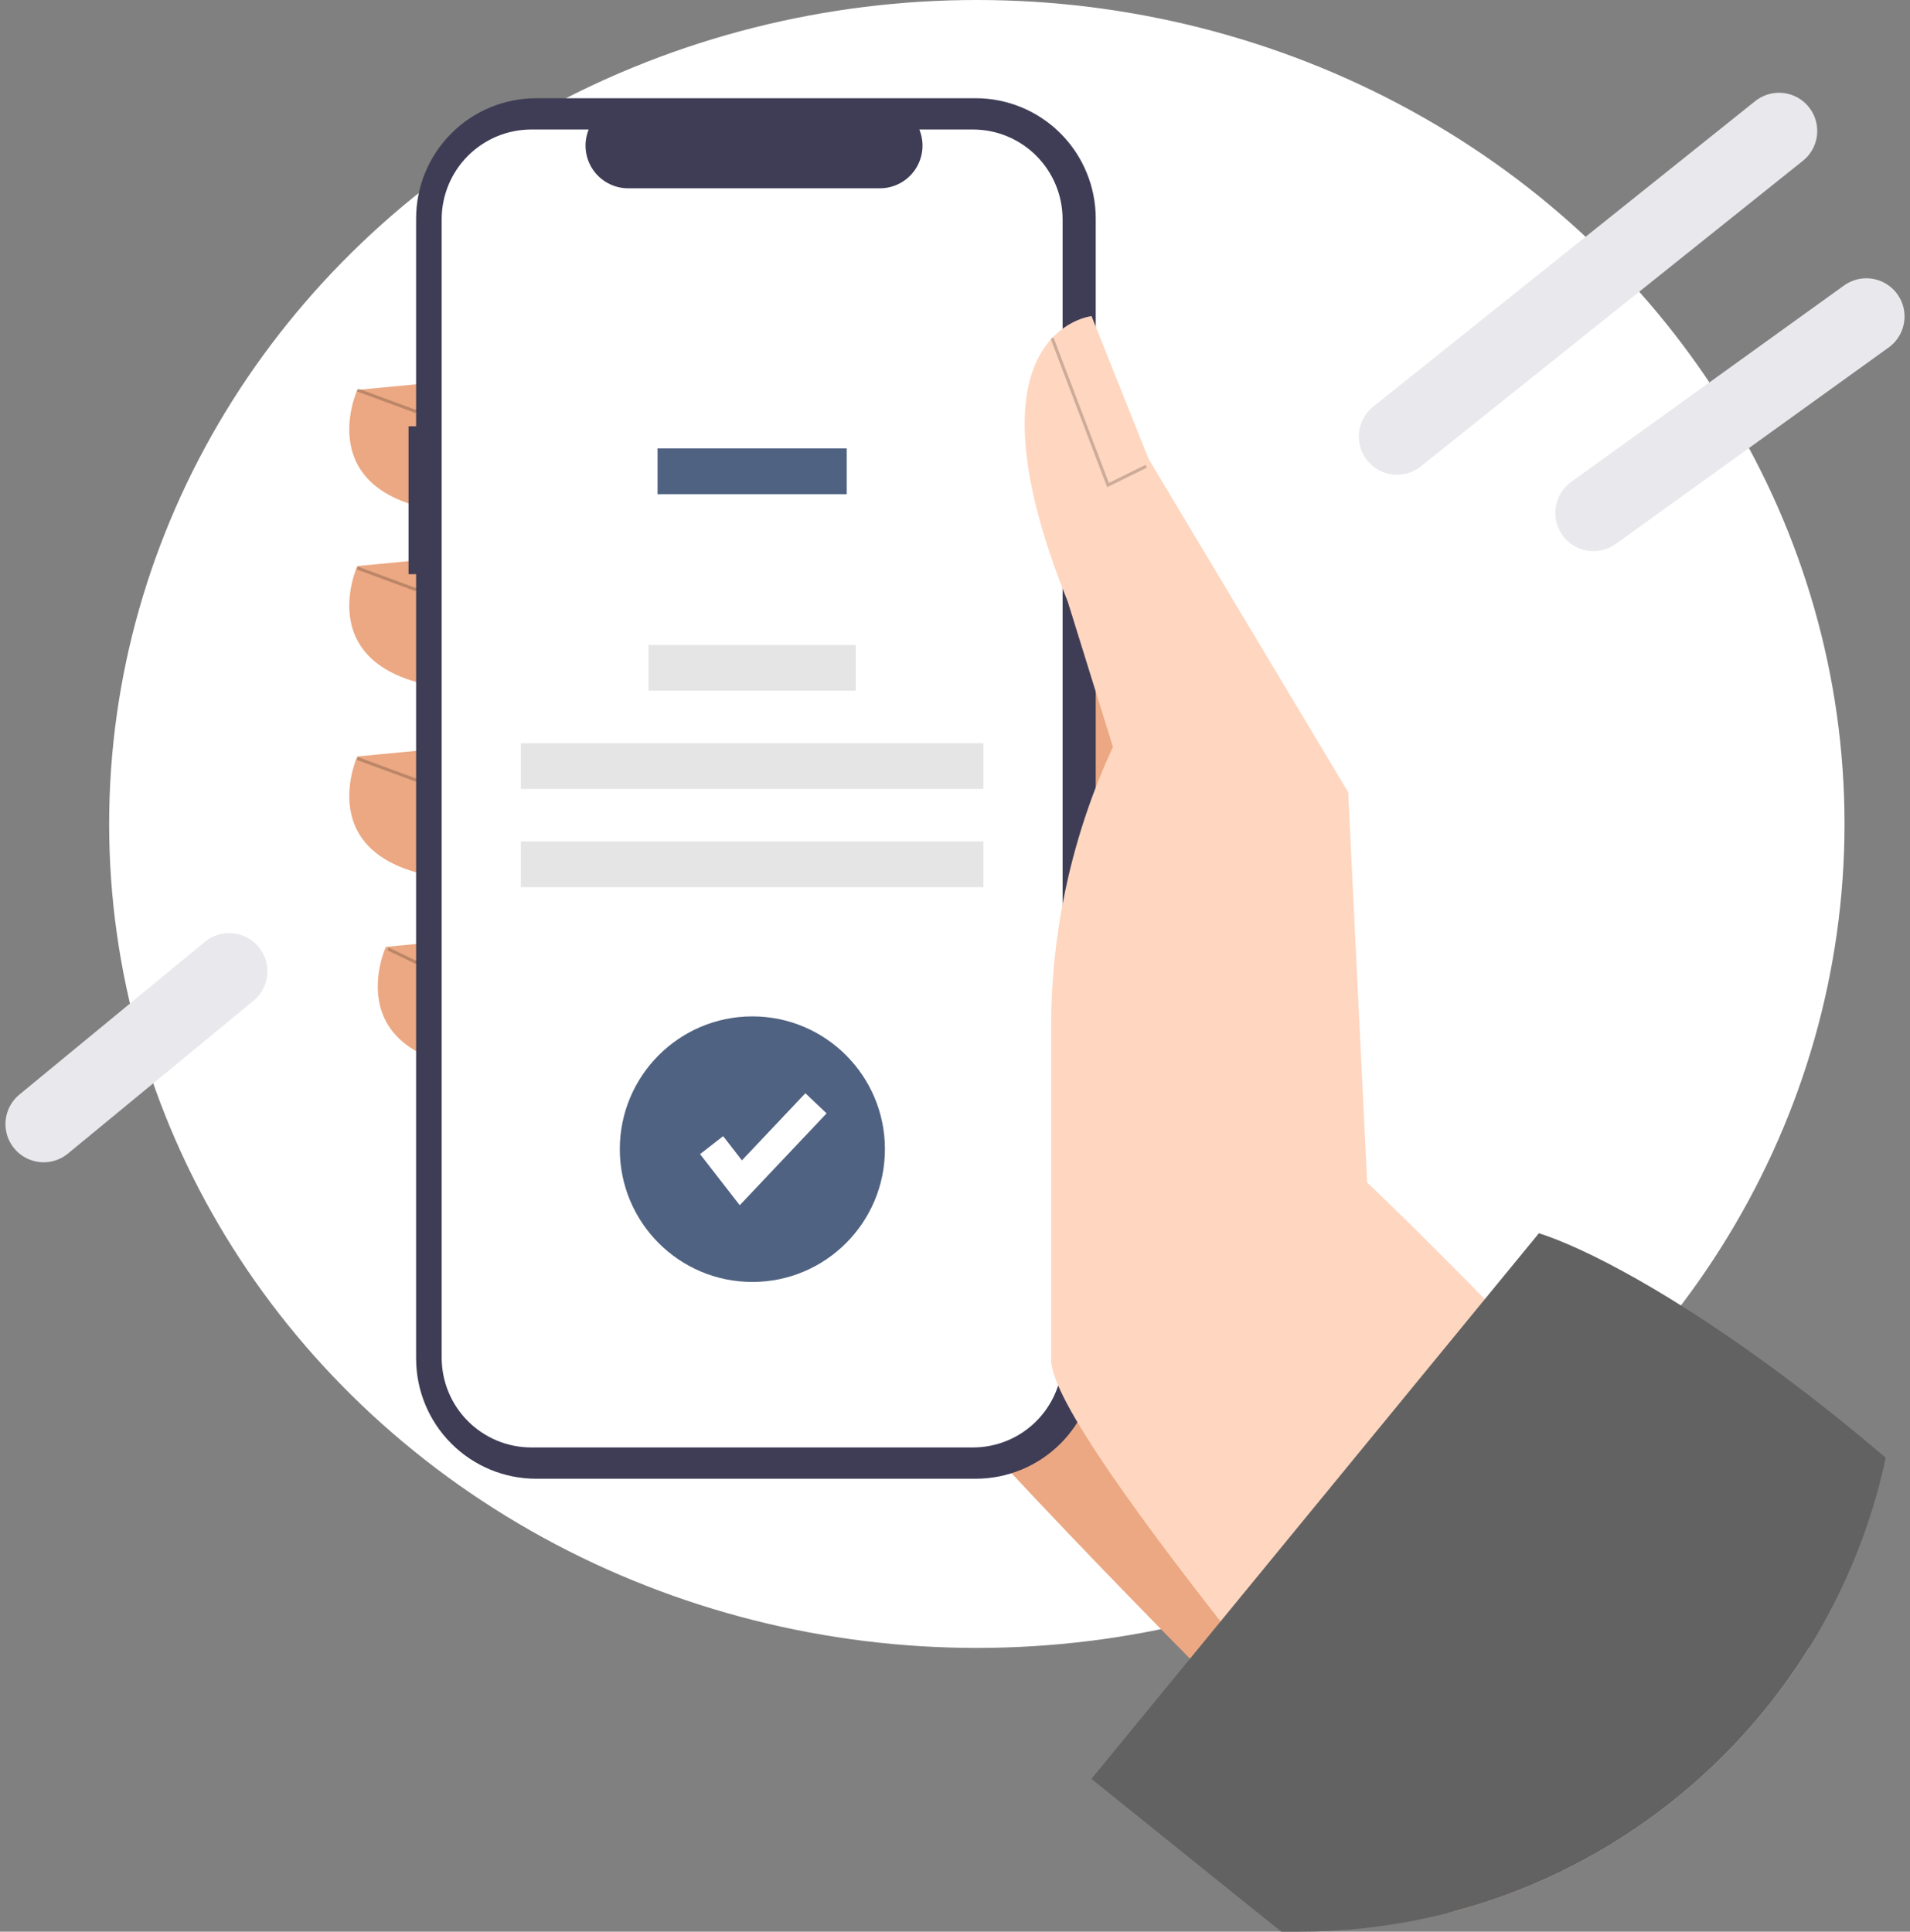 <svg width="175" height="177" viewBox="0 0 175 177" fill="none" xmlns="http://www.w3.org/2000/svg">
<rect x="0" y="0" width="175" height="177" fill="#808080" stroke="none"/>
<ellipse cx="89.5" cy="75.5" rx="79.5" ry="75.5" fill="white"/>
<g clip-path="url(#clip0)">
<path d="M132.984 149.982L134.389 177C134.389 177 74.974 120.349 67.572 103.774C60.17 87.198 74.103 46.196 74.103 46.196L105.018 63.208L132.984 149.982Z" fill="#EBA882"/>
<path d="M41.883 34.855L32.739 35.727C32.739 35.727 27.95 46.196 42.754 47.068L41.883 34.855Z" fill="#EBA882"/>
<path d="M41.883 50.994L32.739 51.867C32.739 51.867 27.95 62.335 42.754 63.208L41.883 50.994Z" fill="#EBA882"/>
<path d="M41.883 68.442L32.739 69.314C32.739 69.314 27.95 79.783 42.754 80.655L41.883 68.442Z" fill="#EBA882"/>
<path d="M44.495 85.89L35.352 86.762C35.352 86.762 30.562 97.231 45.366 98.103L44.495 85.89Z" fill="#EBA882"/>
<path d="M37.431 39.061H38.125V20.02C38.125 18.573 38.41 17.14 38.962 15.803C39.515 14.466 40.326 13.251 41.347 12.228C42.368 11.204 43.581 10.393 44.916 9.839C46.251 9.285 47.681 9 49.126 9H89.393C90.838 9 92.268 9.285 93.603 9.839C94.937 10.393 96.15 11.204 97.172 12.228C98.193 13.251 99.003 14.466 99.556 15.803C100.109 17.14 100.394 18.573 100.394 20.02V124.478C100.394 125.925 100.109 127.358 99.556 128.695C99.003 130.032 98.193 131.247 97.172 132.27C96.15 133.293 94.938 134.105 93.603 134.659C92.268 135.213 90.838 135.498 89.393 135.498H49.126C46.208 135.498 43.41 134.337 41.347 132.27C39.284 130.204 38.125 127.4 38.125 124.478V52.614H37.431V39.061Z" fill="#3F3D56"/>
<path d="M48.682 11.867H53.938C53.696 12.461 53.604 13.105 53.669 13.743C53.735 14.38 53.956 14.992 54.312 15.525C54.669 16.057 55.152 16.493 55.717 16.794C56.281 17.096 56.911 17.254 57.551 17.254H80.62C81.26 17.254 81.891 17.096 82.455 16.794C83.02 16.493 83.502 16.057 83.859 15.525C84.216 14.992 84.437 14.38 84.503 13.743C84.568 13.105 84.476 12.461 84.234 11.867H89.143C91.322 11.867 93.412 12.734 94.952 14.277C96.493 15.821 97.358 17.914 97.358 20.097V124.401C97.358 125.482 97.146 126.552 96.733 127.551C96.32 128.549 95.715 129.456 94.952 130.22C94.189 130.985 93.284 131.591 92.287 132.004C91.29 132.418 90.222 132.631 89.143 132.631H48.682C47.603 132.631 46.535 132.418 45.538 132.004C44.541 131.591 43.636 130.985 42.873 130.22C42.11 129.456 41.505 128.549 41.092 127.551C40.679 126.552 40.467 125.482 40.467 124.401V20.097C40.467 19.016 40.679 17.946 41.092 16.947C41.505 15.949 42.11 15.042 42.873 14.277C43.636 13.513 44.541 12.907 45.538 12.493C46.535 12.08 47.603 11.867 48.682 11.867Z" fill="white"/>
<path d="M77.581 41.088H60.244V45.279H77.581V41.088Z" fill="#506281"/>
<path d="M78.407 59.097H59.418V63.289H78.407V59.097Z" fill="#E5E5E5"/>
<path d="M90.103 68.101H47.722V72.292H90.103V68.101Z" fill="#E5E5E5"/>
<path d="M90.103 77.104H47.722V81.295H90.103V77.104Z" fill="#E5E5E5"/>
<path d="M167.5 153C142.5 124.607 125.264 108.354 125.264 108.354L123.523 72.586L105.235 42.052L100.011 28.966C100.011 28.966 87.819 30.275 97.834 55.138L101.97 68.442C98.241 76.487 96.309 85.251 96.309 94.121V124.607C96.309 131.785 130.456 170.886 134.431 176.859C134.431 176.859 185.99 174 167.5 153Z" fill="#FFD6BF"/>
<path opacity="0.2" d="M101.444 44.639L105.08 42.85L104.956 42.597L101.597 44.251L96.526 30.933L96.263 31.033L101.444 44.639Z" fill="black"/>
<path opacity="0.2" d="M32.788 35.595L32.691 35.859L38.076 37.846L38.174 37.582L32.788 35.595Z" fill="black"/>
<path opacity="0.2" d="M32.788 51.918L32.691 52.182L38.076 54.17L38.174 53.906L32.788 51.918Z" fill="black"/>
<path opacity="0.2" d="M32.788 69.367L32.691 69.631L38.076 71.618L38.174 71.354L32.788 69.367Z" fill="black"/>
<path opacity="0.2" d="M35.609 86.821L35.488 87.075L38.11 88.335L38.231 88.082L35.609 86.821Z" fill="black"/>
<path d="M68.934 117.466C75.641 117.466 81.079 112.019 81.079 105.299C81.079 98.58 75.641 93.133 68.934 93.133C62.227 93.133 56.789 98.58 56.789 105.299C56.789 112.019 62.227 117.466 68.934 117.466Z" fill="#506281"/>
<path d="M67.777 110.435L64.142 105.753L66.256 104.106L67.977 106.323L73.791 100.174L75.735 102.019L67.777 110.435Z" fill="white"/>
<path d="M100 163L141 113C149.333 115.667 173.2 129.4 202 163C230.8 196.6 173.333 199 141 196L100 163Z" fill="#626262"/>
</g>
<path d="M128 40L163 12" stroke="#E9E8EC" stroke-width="7" stroke-linecap="round"/>
<path d="M146 47L171 29" stroke="#E9E8EC" stroke-width="7" stroke-linecap="round"/>
<path d="M4 103L21 89" stroke="#E9E8EC" stroke-width="7" stroke-linecap="round"/>
<defs>
<clipPath id="clip0">
<path d="M32 9H174V122C174 152.376 149.376 177 119 177H32V9Z" fill="white"/>
</clipPath>
</defs>
</svg>
